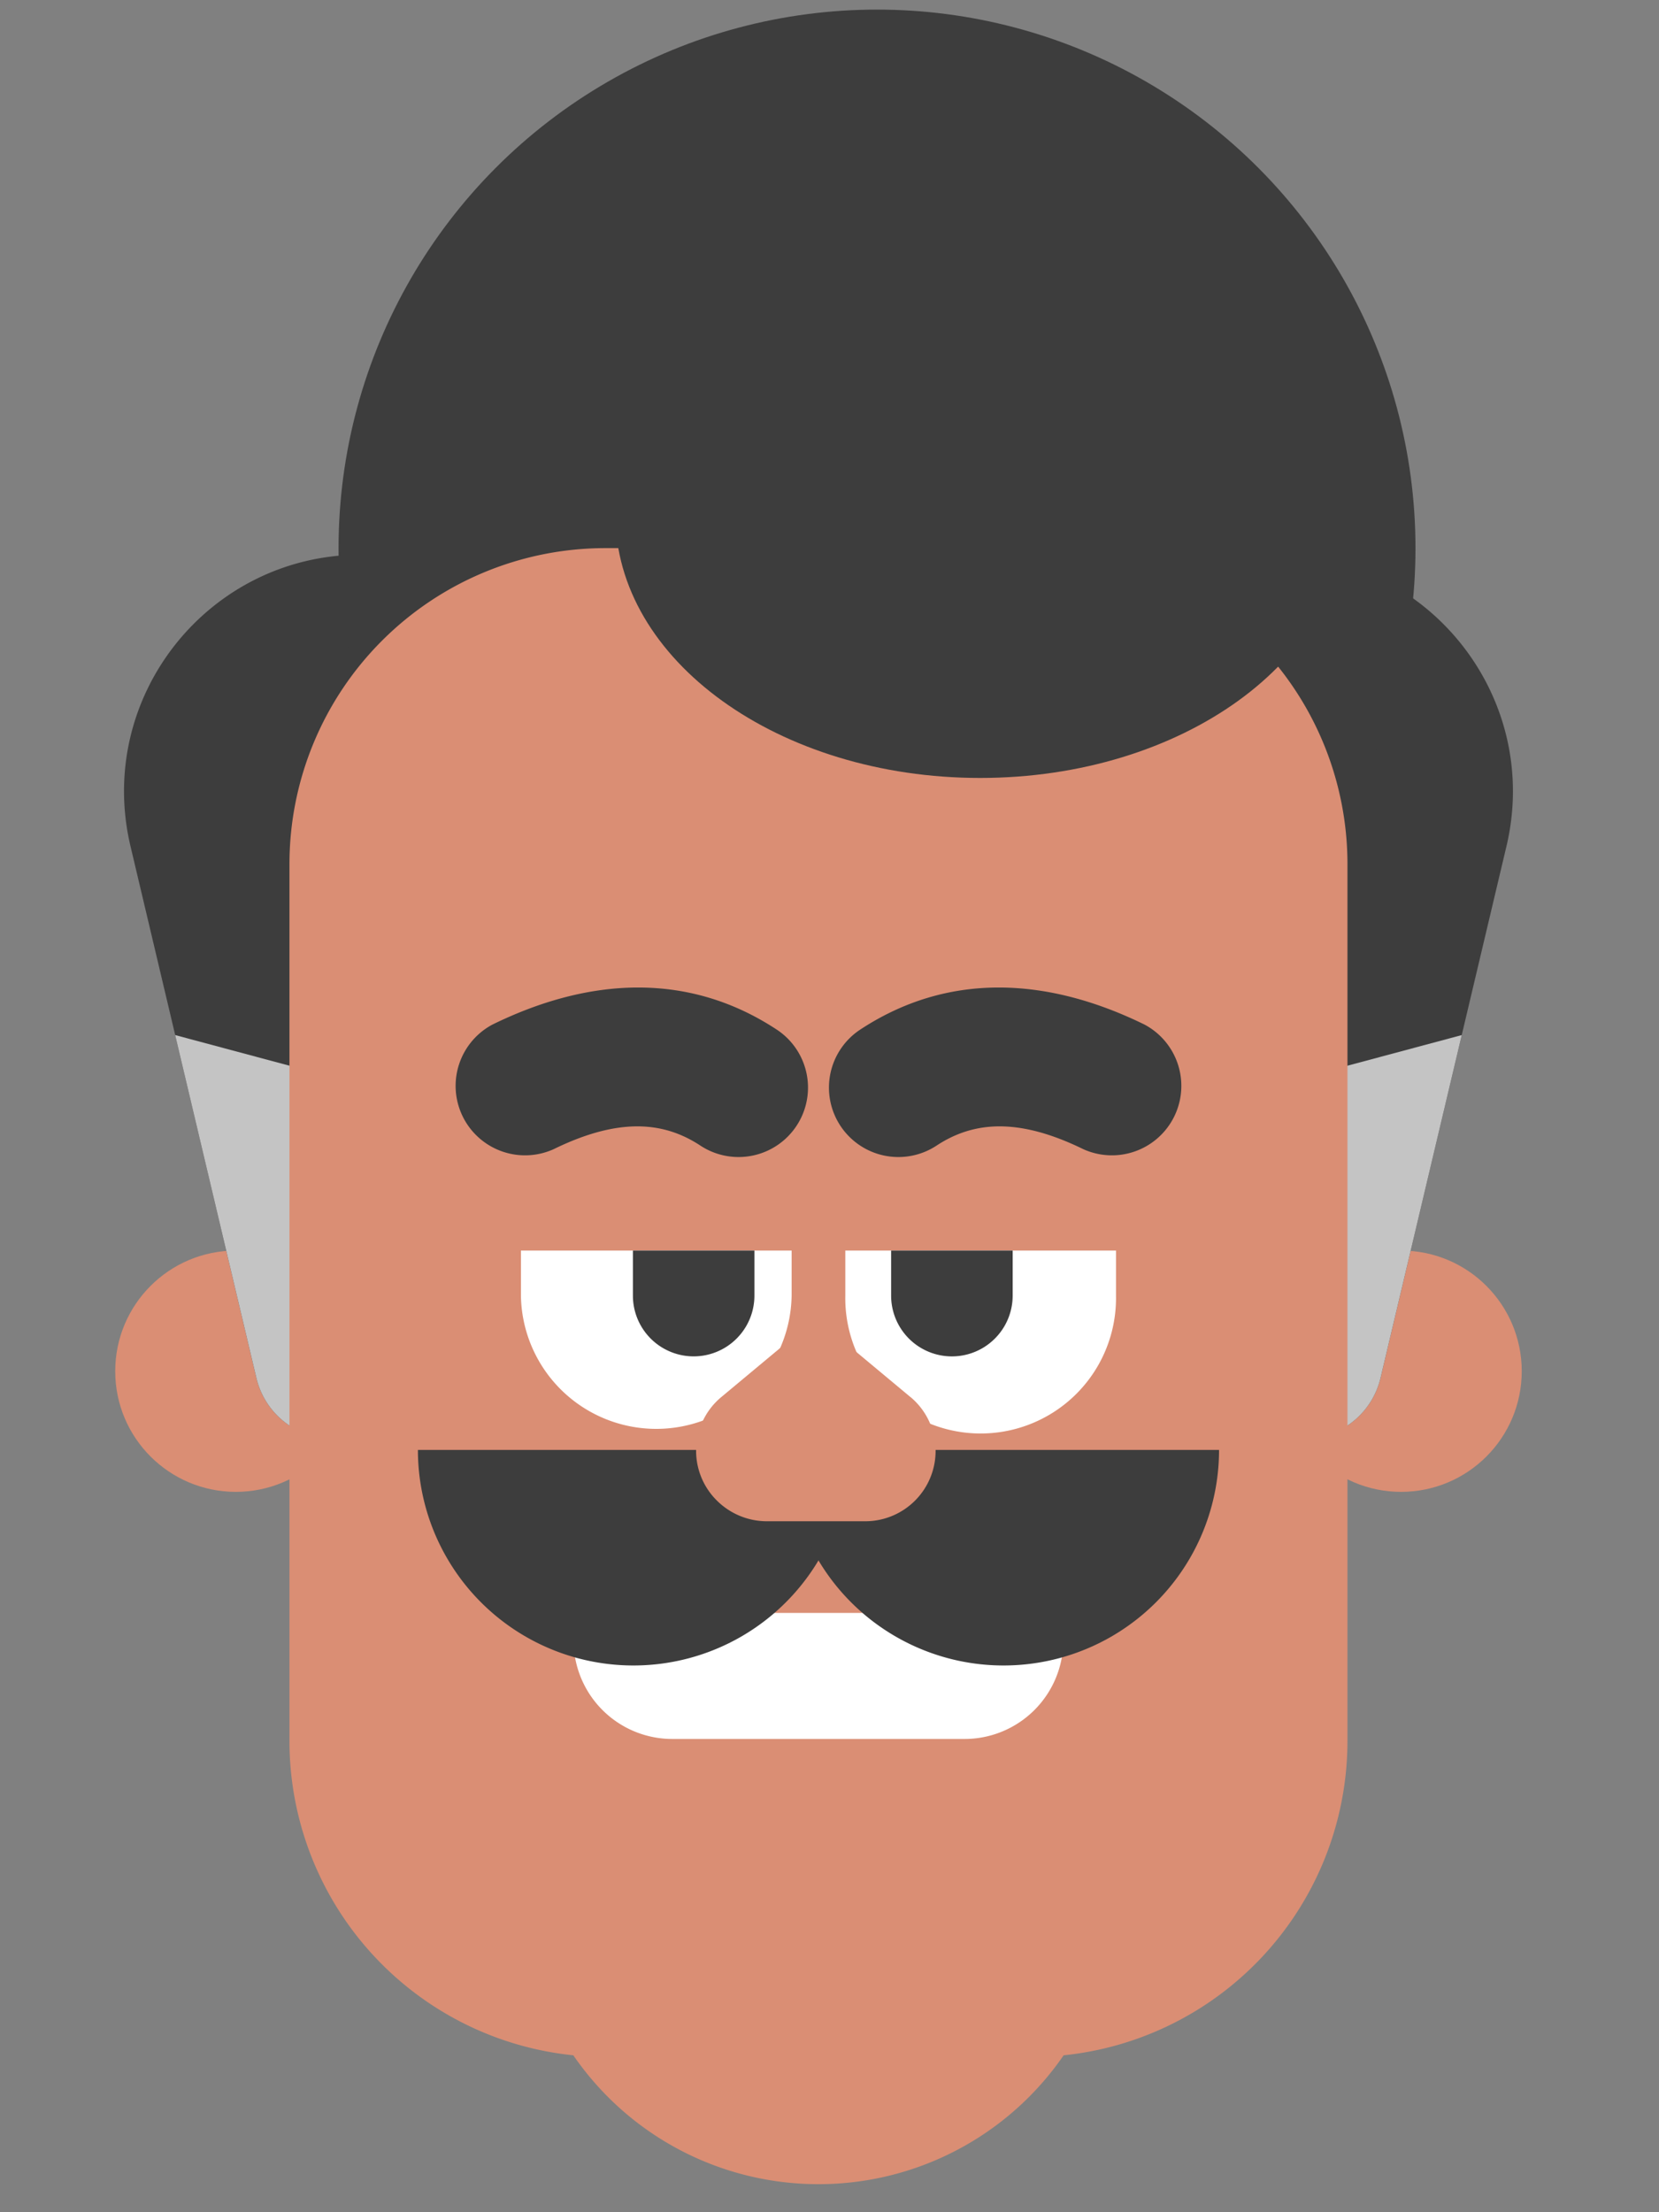<svg viewBox="0 0 42 56" fill="none" xmlns="http://www.w3.org/2000/svg"><rect x="0" y="0" width="42" height="56" fill="#808080" stroke="none"/><circle cx="5.971" cy="34.711" r="3.054" fill="#DA8E74"/><circle cx="35.471" cy="34.711" r="3.054" fill="#DA8E74"/><path d="M3.304 21.423c-.893-3.768 1.965-7.382 5.838-7.382h4.087v22.38H8.438a2 2 0 0 1-1.947-1.538l-3.187-13.46zM38.138 21.423c.893-3.768-1.966-7.382-5.838-7.382h-4.088v22.38h4.792a2 2 0 0 0 1.946-1.538l3.188-13.46z" fill="#3D3D3D"/><circle cx="22.203" cy="13.875" r="13.632" fill="#3D3D3D"/><path d="M37.006 26.202l-3.844 1.03v9.184a2 2 0 0 0 1.788-1.533l2.056-8.681zM8.28 36.416a2 2 0 0 1-1.789-1.533l-2.056-8.681 3.844 1.03v9.184z" fill="#C4C4C4"/><path d="M15.328 13.875a8 8 0 0 0-8 8v22.193a8.001 8.001 0 0 0 7.187 7.96 7.525 7.525 0 0 0 6.206 3.262 7.525 7.525 0 0 0 6.206-3.262 8.001 8.001 0 0 0 7.186-7.96V21.875a8 8 0 0 0-8-8H15.328z" fill="#DA8E74"/><path d="M13.188 31.657v1.145a3.427 3.427 0 0 0 6.853 0v-1.145h-6.853zM21.4 31.657v1.145a3.427 3.427 0 1 0 6.853 0v-1.145H21.4z" fill="#fff"/><path d="M16.023 31.657v1.14a1.538 1.538 0 1 0 3.076 0v-1.14h-3.076zM22.56 31.657v1.14a1.538 1.538 0 1 0 3.077 0v-1.14H22.56z" fill="#3D3D3D"/><path fill-rule="evenodd" clip-rule="evenodd" d="M17.732 29c-.916-.603-2.048-.726-3.715.09a1.758 1.758 0 0 1-1.546-3.156c2.479-1.214 4.983-1.325 7.193.129A1.757 1.757 0 1 1 17.732 29z" fill="#3D3D3D"/><path fill-rule="evenodd" clip-rule="evenodd" d="M23.71 29c.916-.603 2.047-.726 3.715.09a1.758 1.758 0 0 0 1.546-3.156c-2.48-1.214-4.983-1.325-7.193.129A1.757 1.757 0 1 0 23.71 29z" fill="#3D3D3D"/><path d="M24.814 19.693c5.1 0 9.235-2.982 9.235-6.661H15.58c0 3.679 4.135 6.661 9.235 6.661z" fill="#3D3D3D"/><path d="M15.23 40.83h11a.69.69 0 0 1 .69.69 2.5 2.5 0 0 1-2.5 2.5h-7.4a2.5 2.5 0 0 1-2.5-2.5.689.689 0 0 1 .71-.69z" fill="#fff"/><path d="M16.036 42.16a5.456 5.456 0 0 0 5.456-5.457H10.58a5.456 5.456 0 0 0 5.457 5.457z" fill="#3D3D3D"/><path d="M25.406 42.16a5.456 5.456 0 0 0 5.456-5.457H19.95a5.456 5.456 0 0 0 5.457 5.457z" fill="#3D3D3D"/><path d="M23.055 35.37l-2.4-2-2.4 2a1.77 1.77 0 0 0-.102 2.619c.336.333.79.52 1.263.52h2.49a1.781 1.781 0 0 0 1.78-1.78 1.77 1.77 0 0 0-.63-1.36z" fill="#DA8E74"/></svg>
